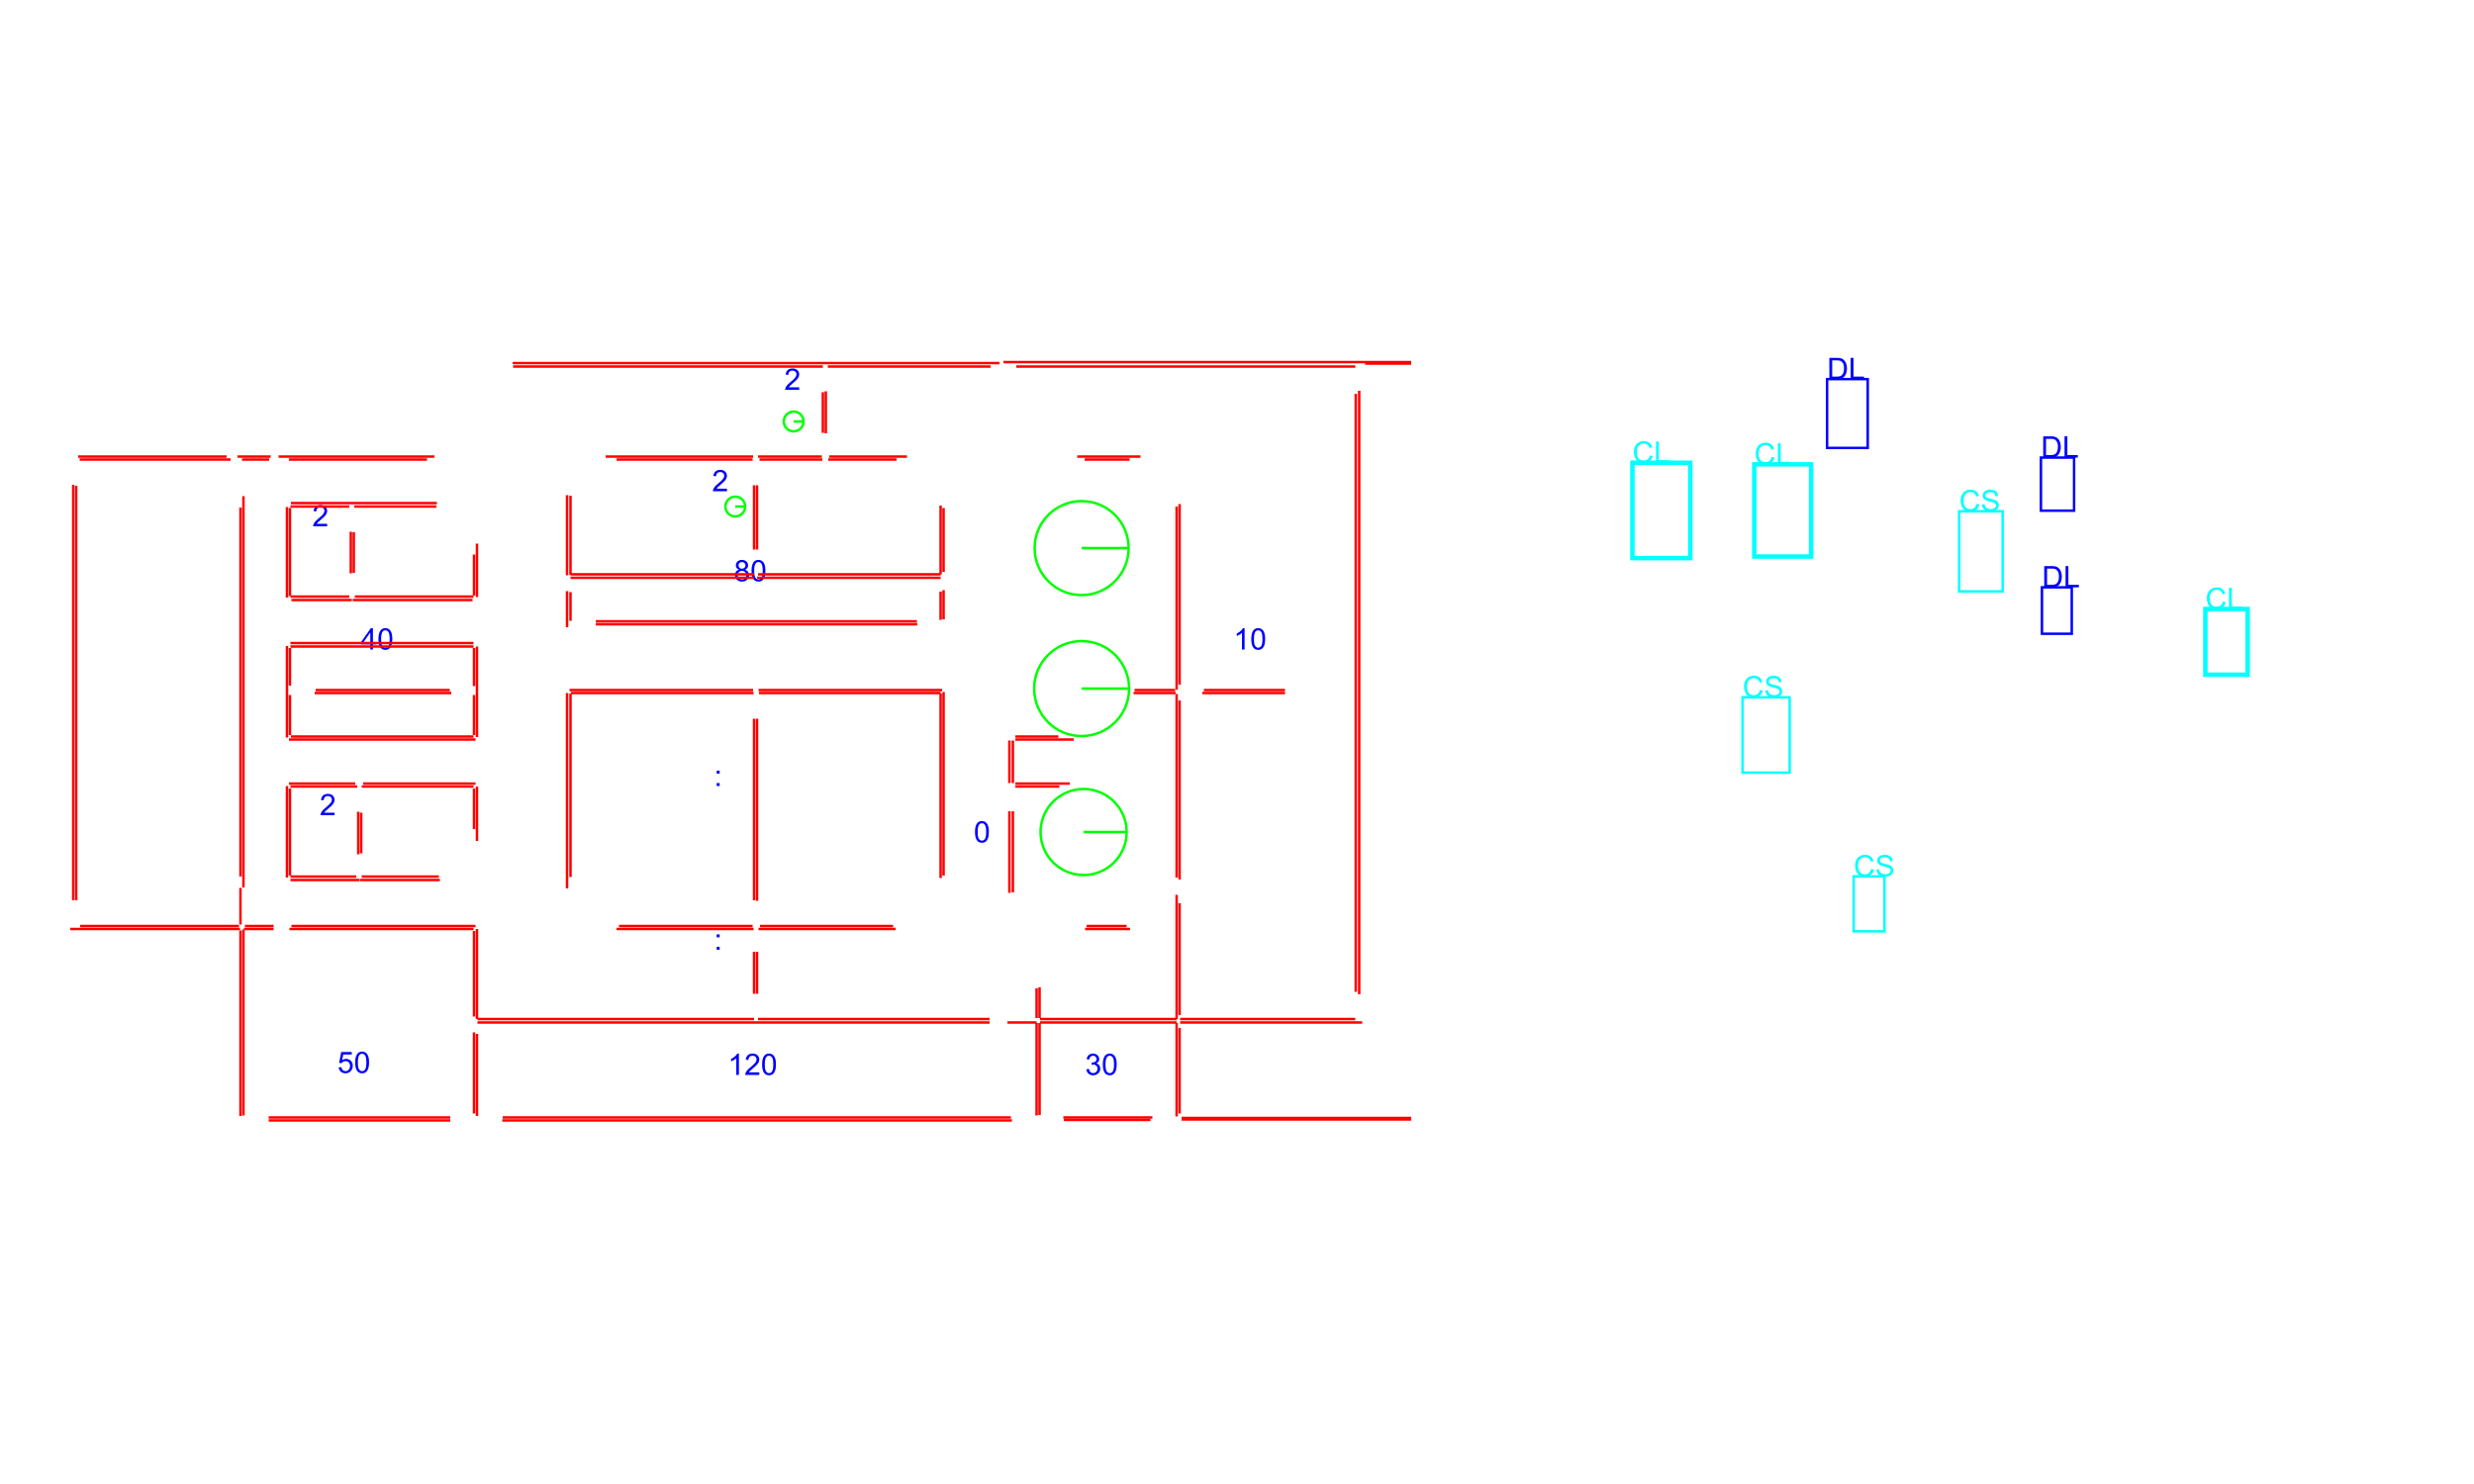 <?xml version="1.0" encoding="UTF-8"?>
<svg xmlns="http://www.w3.org/2000/svg" xmlns:xlink="http://www.w3.org/1999/xlink" width="5000" height="3000" viewBox="0 0 5000 3000">
<defs>
<g>
<g id="glyph-0-0">
<path d="M 7.5 0 L 7.5 -37.5 L 37.5 -37.5 L 37.5 0 L 7.5 0 M 8.438 -0.938 L 36.562 -0.938 L 36.562 -36.562 L 8.438 -36.562 Z M 8.438 -0.938 "/>
</g>
<g id="glyph-0-1">
<path d="M 35.273 -15.059 L 40.957 -13.625 C 39.766 -8.953 37.621 -5.395 34.527 -2.945 C 31.43 -0.492 27.645 0.734 23.172 0.734 C 18.547 0.734 14.781 -0.211 11.879 -2.094 C 8.98 -3.98 6.773 -6.711 5.258 -10.281 C 3.746 -13.855 2.988 -17.695 2.988 -21.797 C 2.988 -26.27 3.844 -30.172 5.551 -33.5 C 7.262 -36.832 9.691 -39.359 12.848 -41.09 C 16 -42.816 19.473 -43.68 23.262 -43.68 C 27.559 -43.68 31.172 -42.586 34.102 -40.398 C 37.031 -38.211 39.07 -35.137 40.227 -31.172 L 34.629 -29.852 C 33.633 -32.977 32.188 -35.254 30.293 -36.68 C 28.398 -38.105 26.016 -38.82 23.145 -38.82 C 19.844 -38.82 17.086 -38.027 14.867 -36.445 C 12.652 -34.863 11.094 -32.738 10.195 -30.074 C 9.297 -27.406 8.848 -24.656 8.848 -21.828 C 8.848 -18.172 9.379 -14.984 10.445 -12.262 C 11.508 -9.535 13.164 -7.5 15.41 -6.152 C 17.656 -4.805 20.086 -4.133 22.703 -4.133 C 25.887 -4.133 28.582 -5.047 30.789 -6.883 C 33 -8.719 34.492 -11.445 35.273 -15.059 Z M 35.273 -15.059 "/>
</g>
<g id="glyph-0-2">
<path d="M 4.395 0 L 4.395 -42.949 L 10.078 -42.949 L 10.078 -5.07 L 31.23 -5.07 L 31.23 0 Z M 4.395 0 "/>
</g>
<g id="glyph-0-3">
<path d="M 4.629 0 L 4.629 -42.949 L 19.422 -42.949 C 22.762 -42.949 25.312 -42.742 27.07 -42.336 C 29.531 -41.766 31.629 -40.742 33.367 -39.258 C 35.633 -37.344 37.328 -34.898 38.453 -31.918 C 39.574 -28.941 40.137 -25.535 40.137 -21.711 C 40.137 -18.445 39.758 -15.555 38.992 -13.039 C 38.234 -10.516 37.258 -8.434 36.062 -6.781 C 34.875 -5.133 33.57 -3.832 32.152 -2.887 C 30.738 -1.938 29.027 -1.219 27.027 -0.734 C 25.023 -0.242 22.723 0 20.125 0 L 4.629 0 M 10.312 -5.07 L 19.484 -5.07 C 22.312 -5.07 24.535 -5.332 26.148 -5.859 C 27.758 -6.387 29.043 -7.129 30 -8.086 C 31.348 -9.434 32.398 -11.246 33.148 -13.52 C 33.902 -15.797 34.277 -18.555 34.277 -21.797 C 34.277 -26.289 33.539 -29.742 32.066 -32.152 C 30.59 -34.566 28.797 -36.18 26.688 -37 C 25.164 -37.586 22.715 -37.883 19.336 -37.883 L 10.312 -37.883 Z M 10.312 -5.07 "/>
</g>
<g id="glyph-0-4">
<path d="M 2.695 -13.797 L 8.055 -14.266 C 8.312 -12.117 8.902 -10.355 9.828 -8.98 C 10.758 -7.602 12.195 -6.488 14.148 -5.641 C 16.102 -4.789 18.301 -4.367 20.742 -4.367 C 22.91 -4.367 24.824 -4.688 26.484 -5.332 C 28.145 -5.977 29.379 -6.859 30.191 -7.984 C 31 -9.105 31.406 -10.332 31.406 -11.66 C 31.406 -13.008 31.016 -14.184 30.234 -15.191 C 29.453 -16.195 28.164 -17.039 26.367 -17.727 C 25.215 -18.172 22.664 -18.871 18.719 -19.82 C 14.773 -20.766 12.012 -21.66 10.43 -22.5 C 8.379 -23.574 6.852 -24.906 5.844 -26.5 C 4.84 -28.09 4.336 -29.871 4.336 -31.844 C 4.336 -34.016 4.953 -36.039 6.18 -37.926 C 7.41 -39.809 9.211 -41.242 11.57 -42.219 C 13.934 -43.195 16.562 -43.68 19.453 -43.68 C 22.637 -43.68 25.445 -43.168 27.875 -42.145 C 30.309 -41.117 32.18 -39.609 33.484 -37.617 C 34.797 -35.625 35.5 -33.367 35.594 -30.852 L 30.148 -30.438 C 29.852 -33.156 28.863 -35.203 27.172 -36.594 C 25.484 -37.977 22.988 -38.672 19.688 -38.672 C 16.25 -38.672 13.746 -38.043 12.172 -36.781 C 10.602 -35.523 9.812 -34.004 9.812 -32.227 C 9.812 -30.684 10.371 -29.414 11.484 -28.418 C 12.578 -27.422 15.434 -26.402 20.055 -25.355 C 24.672 -24.312 27.84 -23.398 29.562 -22.617 C 32.062 -21.465 33.906 -20.004 35.098 -18.238 C 36.289 -16.469 36.883 -14.434 36.883 -12.129 C 36.883 -9.844 36.23 -7.691 34.922 -5.668 C 33.613 -3.648 31.734 -2.074 29.281 -0.953 C 26.832 0.172 24.07 0.734 21.008 0.734 C 17.117 0.734 13.863 0.164 11.234 -0.969 C 8.609 -2.102 6.547 -3.805 5.055 -6.078 C 3.559 -8.355 2.773 -10.93 2.695 -13.797 Z M 2.695 -13.797 "/>
</g>
<g id="glyph-0-5">
<path d="M 30.203 -5.07 L 30.203 0 L 1.816 0 C 1.777 -1.27 1.98 -2.492 2.43 -3.664 C 3.152 -5.594 4.312 -7.5 5.902 -9.375 C 7.496 -11.25 9.797 -13.418 12.805 -15.879 C 17.469 -19.707 20.625 -22.738 22.266 -24.977 C 23.906 -27.211 24.727 -29.324 24.727 -31.32 C 24.727 -33.406 23.98 -35.172 22.484 -36.605 C 20.992 -38.043 19.043 -38.758 16.641 -38.758 C 14.102 -38.758 12.07 -38 10.547 -36.477 C 9.023 -34.953 8.25 -32.844 8.234 -30.148 L 2.812 -30.703 C 3.184 -34.746 4.578 -37.828 7 -39.945 C 9.422 -42.066 12.676 -43.125 16.758 -43.125 C 20.879 -43.125 24.141 -41.984 26.543 -39.695 C 28.945 -37.414 30.145 -34.578 30.148 -31.203 C 30.145 -29.48 29.793 -27.793 29.094 -26.133 C 28.387 -24.473 27.223 -22.727 25.59 -20.891 C 23.961 -19.055 21.25 -16.531 17.461 -13.328 C 14.297 -10.672 12.266 -8.871 11.367 -7.926 C 10.469 -6.977 9.727 -6.023 9.141 -5.07 Z M 30.203 -5.07 "/>
</g>
<g id="glyph-0-6">
<path d="M 10.605 -23.289 C 8.418 -24.09 6.797 -25.234 5.742 -26.719 C 4.688 -28.203 4.16 -29.98 4.16 -32.051 C 4.16 -35.176 5.281 -37.805 7.531 -39.93 C 9.773 -42.062 12.766 -43.125 16.492 -43.125 C 20.242 -43.125 23.262 -42.035 25.547 -39.859 C 27.832 -37.68 28.973 -35.031 28.977 -31.906 C 28.973 -29.91 28.453 -28.18 27.406 -26.703 C 26.363 -25.23 24.773 -24.09 22.648 -23.289 C 25.281 -22.43 27.289 -21.047 28.668 -19.133 C 30.043 -17.219 30.73 -14.93 30.734 -12.273 C 30.73 -8.602 29.434 -5.516 26.836 -3.016 C 24.238 -0.516 20.82 0.734 16.582 0.734 C 12.344 0.734 8.926 -0.523 6.328 -3.031 C 3.73 -5.543 2.43 -8.672 2.43 -12.422 C 2.43 -15.215 3.141 -17.555 4.555 -19.438 C 5.973 -21.324 7.988 -22.609 10.605 -23.289 M 9.551 -32.227 C 9.551 -30.195 10.203 -28.535 11.516 -27.246 C 12.82 -25.957 14.52 -25.312 16.609 -25.312 C 18.641 -25.312 20.309 -25.953 21.605 -27.23 C 22.906 -28.512 23.555 -30.078 23.555 -31.934 C 23.555 -33.867 22.887 -35.492 21.547 -36.812 C 20.211 -38.129 18.547 -38.789 16.555 -38.789 C 14.539 -38.789 12.871 -38.145 11.543 -36.855 C 10.215 -35.566 9.551 -34.023 9.551 -32.227 M 7.852 -12.391 C 7.852 -10.891 8.207 -9.434 8.922 -8.027 C 9.633 -6.621 10.695 -5.531 12.102 -4.762 C 13.504 -3.988 15.02 -3.602 16.641 -3.602 C 19.16 -3.602 21.242 -4.414 22.883 -6.035 C 24.52 -7.656 25.34 -9.719 25.344 -12.219 C 25.34 -14.754 24.496 -16.855 22.809 -18.516 C 21.117 -20.176 19.004 -21.008 16.465 -21.008 C 13.984 -21.008 11.93 -20.188 10.297 -18.547 C 8.668 -16.906 7.852 -14.852 7.852 -12.391 Z M 7.852 -12.391 "/>
</g>
<g id="glyph-0-7">
<path d="M 2.492 -21.18 C 2.492 -26.258 3.012 -30.348 4.059 -33.441 C 5.102 -36.539 6.656 -38.926 8.715 -40.605 C 10.777 -42.285 13.367 -43.125 16.492 -43.125 C 18.797 -43.125 20.82 -42.66 22.559 -41.734 C 24.297 -40.805 25.73 -39.469 26.867 -37.719 C 27.996 -35.973 28.887 -33.844 29.531 -31.332 C 30.176 -28.824 30.496 -25.438 30.5 -21.18 C 30.496 -16.141 29.98 -12.074 28.945 -8.98 C 27.91 -5.883 26.363 -3.492 24.301 -1.801 C 22.242 -0.113 19.641 0.734 16.492 0.734 C 12.352 0.734 9.102 -0.75 6.738 -3.719 C 3.906 -7.293 2.492 -13.117 2.492 -21.18 M 7.91 -21.18 C 7.91 -14.133 8.734 -9.438 10.387 -7.105 C 12.035 -4.77 14.07 -3.602 16.492 -3.602 C 18.914 -3.602 20.953 -4.773 22.602 -7.117 C 24.254 -9.461 25.078 -14.148 25.078 -21.18 C 25.078 -28.25 24.254 -32.949 22.602 -35.273 C 20.953 -37.598 18.898 -38.758 16.438 -38.758 C 14.012 -38.758 12.078 -37.734 10.633 -35.684 C 8.82 -33.066 7.91 -28.23 7.91 -21.18 Z M 7.91 -21.18 "/>
</g>
<g id="glyph-0-8">
<path d="M 19.395 0 L 19.395 -10.281 L 0.762 -10.281 L 0.762 -15.117 L 20.359 -42.949 L 24.668 -42.949 L 24.668 -15.117 L 30.469 -15.117 L 30.469 -10.281 L 24.668 -10.281 L 24.668 0 L 19.395 0 M 19.395 -15.117 L 19.395 -34.484 L 5.945 -15.117 Z M 19.395 -15.117 "/>
</g>
<g id="glyph-0-9">
<path d="M 22.352 0 L 17.078 0 L 17.078 -33.602 C 15.809 -32.391 14.145 -31.18 12.086 -29.969 C 10.023 -28.758 8.172 -27.852 6.531 -27.246 L 6.531 -32.344 C 9.484 -33.73 12.062 -35.41 14.266 -37.383 C 16.477 -39.355 18.039 -41.27 18.953 -43.125 L 22.352 -43.125 Z M 22.352 0 "/>
</g>
<g id="glyph-0-10">
<path d="M 5.422 -25.109 L 5.422 -31.113 L 11.426 -31.113 L 11.426 -25.109 L 5.422 -25.109 M 5.422 0 L 5.422 -6.008 L 11.426 -6.008 L 11.426 0 Z M 5.422 0 "/>
</g>
<g id="glyph-0-11">
<path d="M 2.492 -11.25 L 8.027 -11.719 C 8.438 -9.023 9.391 -6.996 10.883 -5.641 C 12.379 -4.281 14.18 -3.602 16.289 -3.602 C 18.828 -3.602 20.977 -4.562 22.734 -6.477 C 24.492 -8.391 25.371 -10.93 25.371 -14.094 C 25.371 -17.102 24.527 -19.473 22.836 -21.211 C 21.148 -22.949 18.938 -23.82 16.203 -23.82 C 14.5 -23.82 12.969 -23.434 11.602 -22.66 C 10.234 -21.891 9.16 -20.891 8.379 -19.656 L 3.43 -20.305 L 7.586 -42.363 L 28.945 -42.363 L 28.945 -37.324 L 11.805 -37.324 L 9.492 -25.781 C 12.07 -27.578 14.773 -28.477 17.609 -28.477 C 21.359 -28.477 24.523 -27.176 27.102 -24.578 C 29.676 -21.984 30.965 -18.641 30.969 -14.562 C 30.965 -10.672 29.832 -7.312 27.57 -4.484 C 24.812 -1.008 21.055 0.734 16.289 0.734 C 12.383 0.734 9.195 -0.363 6.723 -2.547 C 4.254 -4.734 2.84 -7.637 2.492 -11.25 Z M 2.492 -11.25 "/>
</g>
<g id="glyph-0-12">
<path d="M 2.52 -11.336 L 7.793 -12.039 C 8.398 -9.055 9.43 -6.898 10.883 -5.582 C 12.34 -4.262 14.109 -3.602 16.203 -3.602 C 18.68 -3.602 20.777 -4.461 22.484 -6.18 C 24.195 -7.898 25.047 -10.031 25.047 -12.57 C 25.047 -14.988 24.258 -16.988 22.676 -18.559 C 21.094 -20.133 19.082 -20.918 16.641 -20.918 C 15.645 -20.918 14.402 -20.723 12.922 -20.332 L 13.508 -24.961 C 13.855 -24.922 14.141 -24.902 14.355 -24.902 C 16.602 -24.902 18.625 -25.488 20.422 -26.66 C 22.219 -27.832 23.117 -29.637 23.117 -32.078 C 23.117 -34.016 22.461 -35.617 21.152 -36.883 C 19.844 -38.156 18.156 -38.789 16.086 -38.789 C 14.031 -38.789 12.324 -38.145 10.957 -36.855 C 9.59 -35.566 8.711 -33.633 8.32 -31.055 L 3.047 -31.992 C 3.691 -35.527 5.156 -38.266 7.441 -40.211 C 9.727 -42.152 12.57 -43.125 15.969 -43.125 C 18.312 -43.125 20.469 -42.621 22.441 -41.617 C 24.414 -40.609 25.922 -39.238 26.969 -37.5 C 28.012 -35.762 28.535 -33.914 28.535 -31.961 C 28.535 -30.105 28.035 -28.418 27.039 -26.895 C 26.043 -25.371 24.57 -24.16 22.617 -23.262 C 25.156 -22.676 27.129 -21.461 28.535 -19.613 C 29.941 -17.77 30.645 -15.457 30.645 -12.688 C 30.645 -8.938 29.277 -5.758 26.543 -3.148 C 23.809 -0.543 20.352 0.762 16.172 0.762 C 12.402 0.762 9.273 -0.363 6.781 -2.609 C 4.293 -4.852 2.871 -7.766 2.52 -11.336 Z M 2.52 -11.336 "/>
</g>
</g>
</defs>
<g fill="rgb(0%, 100%, 100%)" fill-opacity="1">
<use xlink:href="#glyph-0-1" x="4457.109" y="1231.148"/>
<use xlink:href="#glyph-0-2" x="4500.439" y="1231.148"/>
</g>
<path fill="none" stroke-width="9" stroke-linecap="butt" stroke-linejoin="miter" stroke="rgb(0%, 100%, 100%)" stroke-opacity="1" stroke-miterlimit="10" d="M 4457.109 1231.148 L 4542.555 1231.148 L 4542.555 1363.891 L 4457.109 1363.891 Z M 4533.809 1231.148 "/>
<g fill="rgb(0%, 100%, 100%)" fill-opacity="1">
<use xlink:href="#glyph-0-1" x="3545.379" y="938.703"/>
<use xlink:href="#glyph-0-2" x="3588.709" y="938.703"/>
</g>
<path fill="none" stroke-width="9" stroke-linecap="butt" stroke-linejoin="miter" stroke="rgb(0%, 100%, 100%)" stroke-opacity="1" stroke-miterlimit="10" d="M 3545.379 938.703 L 3660.258 938.703 L 3660.258 1125.102 L 3545.379 1125.102 Z M 3622.078 938.703 "/>
<g fill="rgb(0%, 100%, 100%)" fill-opacity="1">
<use xlink:href="#glyph-0-1" x="3299.121" y="935.484"/>
<use xlink:href="#glyph-0-2" x="3342.451" y="935.484"/>
</g>
<path fill="none" stroke-width="9" stroke-linecap="butt" stroke-linejoin="miter" stroke="rgb(0%, 100%, 100%)" stroke-opacity="1" stroke-miterlimit="10" d="M 3299.121 935.484 L 3416.086 935.484 L 3416.086 1128.281 L 3299.121 1128.281 Z M 3375.82 935.484 "/>
<g fill="rgb(0%, 0%, 100%)" fill-opacity="1">
<use xlink:href="#glyph-0-3" x="3692.555" y="766.391"/>
<use xlink:href="#glyph-0-2" x="3735.885" y="766.391"/>
</g>
<path fill="none" stroke-width="5" stroke-linecap="butt" stroke-linejoin="miter" stroke="rgb(0%, 0%, 100%)" stroke-opacity="1" stroke-miterlimit="10" d="M 3692.555 766.391 L 3774.719 766.391 L 3774.719 905.492 L 3692.555 905.492 Z M 3769.254 766.391 "/>
<g fill="rgb(0%, 100%, 100%)" fill-opacity="1">
<use xlink:href="#glyph-0-1" x="3959.434" y="1033.578"/>
<use xlink:href="#glyph-0-4" x="4002.764" y="1033.578"/>
</g>
<path fill="none" stroke-width="5" stroke-linecap="butt" stroke-linejoin="miter" stroke="rgb(0%, 100%, 100%)" stroke-opacity="1" stroke-miterlimit="10" d="M 3959.434 1033.578 L 4047.395 1033.578 L 4047.395 1195.57 L 3959.434 1195.57 Z M 4042.781 1033.578 "/>
<g fill="rgb(0%, 0%, 100%)" fill-opacity="1">
<use xlink:href="#glyph-0-3" x="4124.762" y="925.031"/>
<use xlink:href="#glyph-0-2" x="4168.092" y="925.031"/>
</g>
<path fill="none" stroke-width="5" stroke-linecap="butt" stroke-linejoin="miter" stroke="rgb(0%, 0%, 100%)" stroke-opacity="1" stroke-miterlimit="10" d="M 4124.762 925.031 L 4191.758 925.031 L 4191.758 1032.375 L 4124.762 1032.375 Z M 4201.461 925.031 "/>
<g fill="rgb(0%, 100%, 100%)" fill-opacity="1">
<use xlink:href="#glyph-0-1" x="3521.711" y="1409.656"/>
<use xlink:href="#glyph-0-4" x="3565.041" y="1409.656"/>
</g>
<path fill="none" stroke-width="5" stroke-linecap="butt" stroke-linejoin="miter" stroke="rgb(0%, 100%, 100%)" stroke-opacity="1" stroke-miterlimit="10" d="M 3521.711 1409.656 L 3616.918 1409.656 L 3616.918 1561.906 L 3521.711 1561.906 Z M 3605.062 1409.656 "/>
<g fill="rgb(0%, 0%, 100%)" fill-opacity="1">
<use xlink:href="#glyph-0-3" x="4126.84" y="1187.312"/>
<use xlink:href="#glyph-0-2" x="4170.17" y="1187.312"/>
</g>
<path fill="none" stroke-width="5" stroke-linecap="butt" stroke-linejoin="miter" stroke="rgb(0%, 0%, 100%)" stroke-opacity="1" stroke-miterlimit="10" d="M 4126.84 1187.312 L 4187.074 1187.312 L 4187.074 1281.18 L 4126.84 1281.18 Z M 4203.539 1187.312 "/>
<g fill="rgb(0%, 100%, 100%)" fill-opacity="1">
<use xlink:href="#glyph-0-1" x="3746.242" y="1771.629"/>
<use xlink:href="#glyph-0-4" x="3789.572" y="1771.629"/>
</g>
<path fill="none" stroke-width="5" stroke-linecap="butt" stroke-linejoin="miter" stroke="rgb(0%, 100%, 100%)" stroke-opacity="1" stroke-miterlimit="10" d="M 3746.242 1771.629 L 3808.566 1771.629 L 3808.566 1882.773 L 3746.242 1882.773 Z M 3829.594 1771.629 "/>
<g fill="rgb(0%, 0%, 100%)" fill-opacity="1">
<use xlink:href="#glyph-0-5" x="1585" y="788"/>
</g>
<g fill="rgb(0%, 0%, 100%)" fill-opacity="1">
<use xlink:href="#glyph-0-5" x="1439" y="993"/>
</g>
<g fill="rgb(0%, 0%, 100%)" fill-opacity="1">
<use xlink:href="#glyph-0-5" x="631" y="1064"/>
</g>
<g fill="rgb(0%, 0%, 100%)" fill-opacity="1">
<use xlink:href="#glyph-0-6" x="1483" y="1175"/>
<use xlink:href="#glyph-0-7" x="1516.369" y="1175"/>
</g>
<g fill="rgb(0%, 0%, 100%)" fill-opacity="1">
<use xlink:href="#glyph-0-8" x="729" y="1313"/>
<use xlink:href="#glyph-0-7" x="762.369" y="1313"/>
</g>
<g fill="rgb(0%, 0%, 100%)" fill-opacity="1">
<use xlink:href="#glyph-0-9" x="2493" y="1313"/>
<use xlink:href="#glyph-0-7" x="2526.369" y="1313"/>
</g>
<g fill="rgb(0%, 0%, 100%)" fill-opacity="1">
<use xlink:href="#glyph-0-10" x="1443" y="1589"/>
</g>
<g fill="rgb(0%, 0%, 100%)" fill-opacity="1">
<use xlink:href="#glyph-0-5" x="646" y="1648"/>
</g>
<g fill="rgb(0%, 0%, 100%)" fill-opacity="1">
<use xlink:href="#glyph-0-7" x="1968" y="1703"/>
</g>
<g fill="rgb(0%, 0%, 100%)" fill-opacity="1">
<use xlink:href="#glyph-0-10" x="1443" y="1920"/>
</g>
<g fill="rgb(0%, 0%, 100%)" fill-opacity="1">
<use xlink:href="#glyph-0-11" x="682" y="2169"/>
<use xlink:href="#glyph-0-7" x="715.369" y="2169"/>
</g>
<g fill="rgb(0%, 0%, 100%)" fill-opacity="1">
<use xlink:href="#glyph-0-9" x="1471" y="2173"/>
<use xlink:href="#glyph-0-5" x="1504.369" y="2173"/>
<use xlink:href="#glyph-0-7" x="1537.738" y="2173"/>
</g>
<g fill="rgb(0%, 0%, 100%)" fill-opacity="1">
<use xlink:href="#glyph-0-12" x="2193" y="2173"/>
<use xlink:href="#glyph-0-7" x="2226.369" y="2173"/>
</g>
<path fill="none" stroke-width="5" stroke-linecap="butt" stroke-linejoin="miter" stroke="rgb(0%, 100%, 0%)" stroke-opacity="1" stroke-miterlimit="10" d="M 2190 1682 L 2277 1682 C 2277 1730.023 2238.09 1768.961 2190.07 1769 C 2142.047 1769.039 2103.078 1730.16 2103 1682.137 C 2102.922 1634.117 2141.77 1595.113 2189.793 1595 C 2237.812 1594.887 2276.848 1633.703 2277 1681.723 "/>
<path fill="none" stroke-width="5" stroke-linecap="butt" stroke-linejoin="miter" stroke="rgb(0%, 100%, 0%)" stroke-opacity="1" stroke-miterlimit="10" d="M 2186 1392 L 2282 1392 C 2282 1444.988 2239.066 1487.957 2186.078 1488 C 2133.086 1488.043 2090.086 1445.141 2090 1392.152 C 2089.914 1339.164 2132.781 1296.125 2185.77 1296 C 2238.762 1295.875 2281.832 1338.703 2282 1391.695 "/>
<path fill="none" stroke-width="5" stroke-linecap="butt" stroke-linejoin="miter" stroke="rgb(0%, 100%, 0%)" stroke-opacity="1" stroke-miterlimit="10" d="M 2186 1108 L 2281 1108 C 2281 1160.438 2238.512 1202.957 2186.074 1203 C 2133.637 1203.043 2091.082 1160.59 2091 1108.152 C 2090.918 1055.715 2133.336 1013.125 2185.773 1013 C 2238.211 1012.875 2280.832 1055.262 2281 1107.699 "/>
<path fill="none" stroke-width="5" stroke-linecap="butt" stroke-linejoin="miter" stroke="rgb(0%, 100%, 0%)" stroke-opacity="1" stroke-miterlimit="10" d="M 1604 852 L 1624 852 C 1624 863.039 1615.055 871.992 1604.016 872 C 1592.977 872.008 1584.02 863.07 1584 852.031 C 1583.984 840.992 1592.914 832.027 1603.953 832 C 1614.992 831.973 1623.965 840.898 1624 851.938 "/>
<path fill="none" stroke-width="5" stroke-linecap="butt" stroke-linejoin="miter" stroke="rgb(0%, 100%, 0%)" stroke-opacity="1" stroke-miterlimit="10" d="M 1486 1024 L 1506 1024 C 1506 1035.039 1497.055 1043.992 1486.016 1044 C 1474.977 1044.008 1466.02 1035.07 1466 1024.031 C 1465.984 1012.992 1474.914 1004.027 1485.953 1004 C 1496.992 1003.973 1505.965 1012.898 1506 1023.938 "/>
<path fill="none" stroke-width="5" stroke-linecap="butt" stroke-linejoin="miter" stroke="rgb(100%, 0%, 0%)" stroke-opacity="1" stroke-miterlimit="10" d="M 1015 2265 L 2045 2265 "/>
<path fill="none" stroke-width="5" stroke-linecap="butt" stroke-linejoin="miter" stroke="rgb(100%, 0%, 0%)" stroke-opacity="1" stroke-miterlimit="10" d="M 543 2265 L 910 2265 "/>
<path fill="none" stroke-width="5" stroke-linecap="butt" stroke-linejoin="miter" stroke="rgb(100%, 0%, 0%)" stroke-opacity="1" stroke-miterlimit="10" d="M 2150 2264 L 2325 2264 "/>
<path fill="none" stroke-width="5" stroke-linecap="butt" stroke-linejoin="miter" stroke="rgb(100%, 0%, 0%)" stroke-opacity="1" stroke-miterlimit="10" d="M 2388 2263 L 2852 2263 "/>
<path fill="none" stroke-width="5" stroke-linecap="butt" stroke-linejoin="miter" stroke="rgb(100%, 0%, 0%)" stroke-opacity="1" stroke-miterlimit="10" d="M 2388 2260 L 2852 2260 "/>
<path fill="none" stroke-width="5" stroke-linecap="butt" stroke-linejoin="miter" stroke="rgb(100%, 0%, 0%)" stroke-opacity="1" stroke-miterlimit="10" d="M 2149 2259 L 2329 2259 "/>
<path fill="none" stroke-width="5" stroke-linecap="butt" stroke-linejoin="miter" stroke="rgb(100%, 0%, 0%)" stroke-opacity="1" stroke-miterlimit="10" d="M 1016 2259 L 2043 2259 "/>
<path fill="none" stroke-width="5" stroke-linecap="butt" stroke-linejoin="miter" stroke="rgb(100%, 0%, 0%)" stroke-opacity="1" stroke-miterlimit="10" d="M 543 2259 L 910 2259 "/>
<path fill="none" stroke-width="5" stroke-linecap="butt" stroke-linejoin="miter" stroke="rgb(100%, 0%, 0%)" stroke-opacity="1" stroke-miterlimit="10" d="M 2385 2067 L 2753 2067 "/>
<path fill="none" stroke-width="5" stroke-linecap="butt" stroke-linejoin="miter" stroke="rgb(100%, 0%, 0%)" stroke-opacity="1" stroke-miterlimit="10" d="M 2102 2067 L 2378 2067 "/>
<path fill="none" stroke-width="5" stroke-linecap="butt" stroke-linejoin="miter" stroke="rgb(100%, 0%, 0%)" stroke-opacity="1" stroke-miterlimit="10" d="M 2036 2067 L 2095 2067 "/>
<path fill="none" stroke-width="5" stroke-linecap="butt" stroke-linejoin="miter" stroke="rgb(100%, 0%, 0%)" stroke-opacity="1" stroke-miterlimit="10" d="M 965 2067 L 2000 2067 "/>
<path fill="none" stroke-width="5" stroke-linecap="butt" stroke-linejoin="miter" stroke="rgb(100%, 0%, 0%)" stroke-opacity="1" stroke-miterlimit="10" d="M 2385 2060 L 2739 2060 "/>
<path fill="none" stroke-width="5" stroke-linecap="butt" stroke-linejoin="miter" stroke="rgb(100%, 0%, 0%)" stroke-opacity="1" stroke-miterlimit="10" d="M 2102 2060 L 2378 2060 "/>
<path fill="none" stroke-width="5" stroke-linecap="butt" stroke-linejoin="miter" stroke="rgb(100%, 0%, 0%)" stroke-opacity="1" stroke-miterlimit="10" d="M 1532 2060 L 2000 2060 "/>
<path fill="none" stroke-width="5" stroke-linecap="butt" stroke-linejoin="miter" stroke="rgb(100%, 0%, 0%)" stroke-opacity="1" stroke-miterlimit="10" d="M 965 2060 L 1524 2060 "/>
<path fill="none" stroke-width="5" stroke-linecap="butt" stroke-linejoin="miter" stroke="rgb(100%, 0%, 0%)" stroke-opacity="1" stroke-miterlimit="10" d="M 2193 1878 L 2284 1878 "/>
<path fill="none" stroke-width="5" stroke-linecap="butt" stroke-linejoin="miter" stroke="rgb(100%, 0%, 0%)" stroke-opacity="1" stroke-miterlimit="10" d="M 1533 1878 L 1810 1878 "/>
<path fill="none" stroke-width="5" stroke-linecap="butt" stroke-linejoin="miter" stroke="rgb(100%, 0%, 0%)" stroke-opacity="1" stroke-miterlimit="10" d="M 1246 1878 L 1523 1878 "/>
<path fill="none" stroke-width="5" stroke-linecap="butt" stroke-linejoin="miter" stroke="rgb(100%, 0%, 0%)" stroke-opacity="1" stroke-miterlimit="10" d="M 585 1878 L 957 1878 "/>
<path fill="none" stroke-width="5" stroke-linecap="butt" stroke-linejoin="miter" stroke="rgb(100%, 0%, 0%)" stroke-opacity="1" stroke-miterlimit="10" d="M 493 1878 L 553 1878 "/>
<path fill="none" stroke-width="5" stroke-linecap="butt" stroke-linejoin="miter" stroke="rgb(100%, 0%, 0%)" stroke-opacity="1" stroke-miterlimit="10" d="M 142 1878 L 485 1878 "/>
<path fill="none" stroke-width="5" stroke-linecap="butt" stroke-linejoin="miter" stroke="rgb(100%, 0%, 0%)" stroke-opacity="1" stroke-miterlimit="10" d="M 2196 1872 L 2277 1872 "/>
<path fill="none" stroke-width="5" stroke-linecap="butt" stroke-linejoin="miter" stroke="rgb(100%, 0%, 0%)" stroke-opacity="1" stroke-miterlimit="10" d="M 1536 1872 L 1805 1872 "/>
<path fill="none" stroke-width="5" stroke-linecap="butt" stroke-linejoin="miter" stroke="rgb(100%, 0%, 0%)" stroke-opacity="1" stroke-miterlimit="10" d="M 1251 1872 L 1521 1872 "/>
<path fill="none" stroke-width="5" stroke-linecap="butt" stroke-linejoin="miter" stroke="rgb(100%, 0%, 0%)" stroke-opacity="1" stroke-miterlimit="10" d="M 589 1872 L 961 1872 "/>
<path fill="none" stroke-width="5" stroke-linecap="butt" stroke-linejoin="miter" stroke="rgb(100%, 0%, 0%)" stroke-opacity="1" stroke-miterlimit="10" d="M 495 1872 L 553 1872 "/>
<path fill="none" stroke-width="5" stroke-linecap="butt" stroke-linejoin="miter" stroke="rgb(100%, 0%, 0%)" stroke-opacity="1" stroke-miterlimit="10" d="M 162 1872 L 483 1872 "/>
<path fill="none" stroke-width="5" stroke-linecap="butt" stroke-linejoin="miter" stroke="rgb(100%, 0%, 0%)" stroke-opacity="1" stroke-miterlimit="10" d="M 727 1779 L 889 1779 "/>
<path fill="none" stroke-width="5" stroke-linecap="butt" stroke-linejoin="miter" stroke="rgb(100%, 0%, 0%)" stroke-opacity="1" stroke-miterlimit="10" d="M 587 1779 L 726 1779 "/>
<path fill="none" stroke-width="5" stroke-linecap="butt" stroke-linejoin="miter" stroke="rgb(100%, 0%, 0%)" stroke-opacity="1" stroke-miterlimit="10" d="M 731 1772 L 887 1772 "/>
<path fill="none" stroke-width="5" stroke-linecap="butt" stroke-linejoin="miter" stroke="rgb(100%, 0%, 0%)" stroke-opacity="1" stroke-miterlimit="10" d="M 587 1772 L 720 1772 "/>
<path fill="none" stroke-width="5" stroke-linecap="butt" stroke-linejoin="miter" stroke="rgb(100%, 0%, 0%)" stroke-opacity="1" stroke-miterlimit="10" d="M 2052 1590 L 2141 1590 "/>
<path fill="none" stroke-width="5" stroke-linecap="butt" stroke-linejoin="miter" stroke="rgb(100%, 0%, 0%)" stroke-opacity="1" stroke-miterlimit="10" d="M 731 1590 L 957 1590 "/>
<path fill="none" stroke-width="5" stroke-linecap="butt" stroke-linejoin="miter" stroke="rgb(100%, 0%, 0%)" stroke-opacity="1" stroke-miterlimit="10" d="M 587 1590 L 722 1590 "/>
<path fill="none" stroke-width="5" stroke-linecap="butt" stroke-linejoin="miter" stroke="rgb(100%, 0%, 0%)" stroke-opacity="1" stroke-miterlimit="10" d="M 2052 1584 L 2162 1584 "/>
<path fill="none" stroke-width="5" stroke-linecap="butt" stroke-linejoin="miter" stroke="rgb(100%, 0%, 0%)" stroke-opacity="1" stroke-miterlimit="10" d="M 734 1584 L 961 1584 "/>
<path fill="none" stroke-width="5" stroke-linecap="butt" stroke-linejoin="miter" stroke="rgb(100%, 0%, 0%)" stroke-opacity="1" stroke-miterlimit="10" d="M 584 1584 L 718 1584 "/>
<path fill="none" stroke-width="5" stroke-linecap="butt" stroke-linejoin="miter" stroke="rgb(100%, 0%, 0%)" stroke-opacity="1" stroke-miterlimit="10" d="M 2052 1495 L 2170 1495 "/>
<path fill="none" stroke-width="5" stroke-linecap="butt" stroke-linejoin="miter" stroke="rgb(100%, 0%, 0%)" stroke-opacity="1" stroke-miterlimit="10" d="M 584 1495 L 961 1495 "/>
<path fill="none" stroke-width="5" stroke-linecap="butt" stroke-linejoin="miter" stroke="rgb(100%, 0%, 0%)" stroke-opacity="1" stroke-miterlimit="10" d="M 2052 1489 L 2139 1489 "/>
<path fill="none" stroke-width="5" stroke-linecap="butt" stroke-linejoin="miter" stroke="rgb(100%, 0%, 0%)" stroke-opacity="1" stroke-miterlimit="10" d="M 588 1489 L 957 1489 "/>
<path fill="none" stroke-width="5" stroke-linecap="butt" stroke-linejoin="miter" stroke="rgb(100%, 0%, 0%)" stroke-opacity="1" stroke-miterlimit="10" d="M 2430 1401 L 2597 1401 "/>
<path fill="none" stroke-width="5" stroke-linecap="butt" stroke-linejoin="miter" stroke="rgb(100%, 0%, 0%)" stroke-opacity="1" stroke-miterlimit="10" d="M 2291 1401 L 2376 1401 "/>
<path fill="none" stroke-width="5" stroke-linecap="butt" stroke-linejoin="miter" stroke="rgb(100%, 0%, 0%)" stroke-opacity="1" stroke-miterlimit="10" d="M 1534 1401 L 1901 1401 "/>
<path fill="none" stroke-width="5" stroke-linecap="butt" stroke-linejoin="miter" stroke="rgb(100%, 0%, 0%)" stroke-opacity="1" stroke-miterlimit="10" d="M 1154 1401 L 1523 1401 "/>
<path fill="none" stroke-width="5" stroke-linecap="butt" stroke-linejoin="miter" stroke="rgb(100%, 0%, 0%)" stroke-opacity="1" stroke-miterlimit="10" d="M 636 1401 L 912 1401 "/>
<path fill="none" stroke-width="5" stroke-linecap="butt" stroke-linejoin="miter" stroke="rgb(100%, 0%, 0%)" stroke-opacity="1" stroke-miterlimit="10" d="M 2433 1395 L 2597 1395 "/>
<path fill="none" stroke-width="5" stroke-linecap="butt" stroke-linejoin="miter" stroke="rgb(100%, 0%, 0%)" stroke-opacity="1" stroke-miterlimit="10" d="M 2293 1395 L 2375 1395 "/>
<path fill="none" stroke-width="5" stroke-linecap="butt" stroke-linejoin="miter" stroke="rgb(100%, 0%, 0%)" stroke-opacity="1" stroke-miterlimit="10" d="M 1533 1395 L 1904 1395 "/>
<path fill="none" stroke-width="5" stroke-linecap="butt" stroke-linejoin="miter" stroke="rgb(100%, 0%, 0%)" stroke-opacity="1" stroke-miterlimit="10" d="M 1151 1395 L 1522 1395 "/>
<path fill="none" stroke-width="5" stroke-linecap="butt" stroke-linejoin="miter" stroke="rgb(100%, 0%, 0%)" stroke-opacity="1" stroke-miterlimit="10" d="M 638 1395 L 909 1395 "/>
<path fill="none" stroke-width="5" stroke-linecap="butt" stroke-linejoin="miter" stroke="rgb(100%, 0%, 0%)" stroke-opacity="1" stroke-miterlimit="10" d="M 587 1307 L 957 1307 "/>
<path fill="none" stroke-width="5" stroke-linecap="butt" stroke-linejoin="miter" stroke="rgb(100%, 0%, 0%)" stroke-opacity="1" stroke-miterlimit="10" d="M 587 1300 L 957 1300 "/>
<path fill="none" stroke-width="5" stroke-linecap="butt" stroke-linejoin="miter" stroke="rgb(100%, 0%, 0%)" stroke-opacity="1" stroke-miterlimit="10" d="M 1204 1262 L 1854 1262 "/>
<path fill="none" stroke-width="5" stroke-linecap="butt" stroke-linejoin="miter" stroke="rgb(100%, 0%, 0%)" stroke-opacity="1" stroke-miterlimit="10" d="M 1204 1256 L 1853 1256 "/>
<path fill="none" stroke-width="5" stroke-linecap="butt" stroke-linejoin="miter" stroke="rgb(100%, 0%, 0%)" stroke-opacity="1" stroke-miterlimit="10" d="M 713 1213 L 955 1213 "/>
<path fill="none" stroke-width="5" stroke-linecap="butt" stroke-linejoin="miter" stroke="rgb(100%, 0%, 0%)" stroke-opacity="1" stroke-miterlimit="10" d="M 589 1213 L 711 1213 "/>
<path fill="none" stroke-width="5" stroke-linecap="butt" stroke-linejoin="miter" stroke="rgb(100%, 0%, 0%)" stroke-opacity="1" stroke-miterlimit="10" d="M 717 1206 L 957 1206 "/>
<path fill="none" stroke-width="5" stroke-linecap="butt" stroke-linejoin="miter" stroke="rgb(100%, 0%, 0%)" stroke-opacity="1" stroke-miterlimit="10" d="M 587 1206 L 706 1206 "/>
<path fill="none" stroke-width="5" stroke-linecap="butt" stroke-linejoin="miter" stroke="rgb(100%, 0%, 0%)" stroke-opacity="1" stroke-miterlimit="10" d="M 1530 1168 L 1901 1168 "/>
<path fill="none" stroke-width="5" stroke-linecap="butt" stroke-linejoin="miter" stroke="rgb(100%, 0%, 0%)" stroke-opacity="1" stroke-miterlimit="10" d="M 1153 1168 L 1524 1168 "/>
<path fill="none" stroke-width="5" stroke-linecap="butt" stroke-linejoin="miter" stroke="rgb(100%, 0%, 0%)" stroke-opacity="1" stroke-miterlimit="10" d="M 1532 1161 L 1901 1161 "/>
<path fill="none" stroke-width="5" stroke-linecap="butt" stroke-linejoin="miter" stroke="rgb(100%, 0%, 0%)" stroke-opacity="1" stroke-miterlimit="10" d="M 1153 1161 L 1524 1161 "/>
<path fill="none" stroke-width="5" stroke-linecap="butt" stroke-linejoin="miter" stroke="rgb(100%, 0%, 0%)" stroke-opacity="1" stroke-miterlimit="10" d="M 716 1024 L 882 1024 "/>
<path fill="none" stroke-width="5" stroke-linecap="butt" stroke-linejoin="miter" stroke="rgb(100%, 0%, 0%)" stroke-opacity="1" stroke-miterlimit="10" d="M 587 1024 L 706 1024 "/>
<path fill="none" stroke-width="5" stroke-linecap="butt" stroke-linejoin="miter" stroke="rgb(100%, 0%, 0%)" stroke-opacity="1" stroke-miterlimit="10" d="M 588 1017 L 883 1017 "/>
<path fill="none" stroke-width="5" stroke-linecap="butt" stroke-linejoin="miter" stroke="rgb(100%, 0%, 0%)" stroke-opacity="1" stroke-miterlimit="10" d="M 2192 929 L 2283 929 "/>
<path fill="none" stroke-width="5" stroke-linecap="butt" stroke-linejoin="miter" stroke="rgb(100%, 0%, 0%)" stroke-opacity="1" stroke-miterlimit="10" d="M 1674 929 L 1812 929 "/>
<path fill="none" stroke-width="5" stroke-linecap="butt" stroke-linejoin="miter" stroke="rgb(100%, 0%, 0%)" stroke-opacity="1" stroke-miterlimit="10" d="M 1535 929 L 1662 929 "/>
<path fill="none" stroke-width="5" stroke-linecap="butt" stroke-linejoin="miter" stroke="rgb(100%, 0%, 0%)" stroke-opacity="1" stroke-miterlimit="10" d="M 1246 929 L 1521 929 "/>
<path fill="none" stroke-width="5" stroke-linecap="butt" stroke-linejoin="miter" stroke="rgb(100%, 0%, 0%)" stroke-opacity="1" stroke-miterlimit="10" d="M 584 929 L 863 929 "/>
<path fill="none" stroke-width="5" stroke-linecap="butt" stroke-linejoin="miter" stroke="rgb(100%, 0%, 0%)" stroke-opacity="1" stroke-miterlimit="10" d="M 489 929 L 544 929 "/>
<path fill="none" stroke-width="5" stroke-linecap="butt" stroke-linejoin="miter" stroke="rgb(100%, 0%, 0%)" stroke-opacity="1" stroke-miterlimit="10" d="M 161 929 L 466 929 "/>
<path fill="none" stroke-width="5" stroke-linecap="butt" stroke-linejoin="miter" stroke="rgb(100%, 0%, 0%)" stroke-opacity="1" stroke-miterlimit="10" d="M 2177 923 L 2305 923 "/>
<path fill="none" stroke-width="5" stroke-linecap="butt" stroke-linejoin="miter" stroke="rgb(100%, 0%, 0%)" stroke-opacity="1" stroke-miterlimit="10" d="M 1676 923 L 1833 923 "/>
<path fill="none" stroke-width="5" stroke-linecap="butt" stroke-linejoin="miter" stroke="rgb(100%, 0%, 0%)" stroke-opacity="1" stroke-miterlimit="10" d="M 1532 923 L 1661 923 "/>
<path fill="none" stroke-width="5" stroke-linecap="butt" stroke-linejoin="miter" stroke="rgb(100%, 0%, 0%)" stroke-opacity="1" stroke-miterlimit="10" d="M 1224 923 L 1522 923 "/>
<path fill="none" stroke-width="5" stroke-linecap="butt" stroke-linejoin="miter" stroke="rgb(100%, 0%, 0%)" stroke-opacity="1" stroke-miterlimit="10" d="M 563 923 L 878 923 "/>
<path fill="none" stroke-width="5" stroke-linecap="butt" stroke-linejoin="miter" stroke="rgb(100%, 0%, 0%)" stroke-opacity="1" stroke-miterlimit="10" d="M 480 923 L 547 923 "/>
<path fill="none" stroke-width="5" stroke-linecap="butt" stroke-linejoin="miter" stroke="rgb(100%, 0%, 0%)" stroke-opacity="1" stroke-miterlimit="10" d="M 158 923 L 458 923 "/>
<path fill="none" stroke-width="5" stroke-linecap="butt" stroke-linejoin="miter" stroke="rgb(100%, 0%, 0%)" stroke-opacity="1" stroke-miterlimit="10" d="M 2054 741 L 2739 741 "/>
<path fill="none" stroke-width="5" stroke-linecap="butt" stroke-linejoin="miter" stroke="rgb(100%, 0%, 0%)" stroke-opacity="1" stroke-miterlimit="10" d="M 1673 741 L 2002 741 "/>
<path fill="none" stroke-width="5" stroke-linecap="butt" stroke-linejoin="miter" stroke="rgb(100%, 0%, 0%)" stroke-opacity="1" stroke-miterlimit="10" d="M 1037 741 L 1663 741 "/>
<path fill="none" stroke-width="5" stroke-linecap="butt" stroke-linejoin="miter" stroke="rgb(100%, 0%, 0%)" stroke-opacity="1" stroke-miterlimit="10" d="M 2759 735 L 2852 735 "/>
<path fill="none" stroke-width="5" stroke-linecap="butt" stroke-linejoin="miter" stroke="rgb(100%, 0%, 0%)" stroke-opacity="1" stroke-miterlimit="10" d="M 1036 734 L 2020 734 "/>
<path fill="none" stroke-width="5" stroke-linecap="butt" stroke-linejoin="miter" stroke="rgb(100%, 0%, 0%)" stroke-opacity="1" stroke-miterlimit="10" d="M 2028 732 L 2852 732 "/>
<path fill="none" stroke-width="5" stroke-linecap="butt" stroke-linejoin="miter" stroke="rgb(100%, 0%, 0%)" stroke-opacity="1" stroke-miterlimit="10" d="M 964 2090 L 964 2256 "/>
<path fill="none" stroke-width="5" stroke-linecap="butt" stroke-linejoin="miter" stroke="rgb(100%, 0%, 0%)" stroke-opacity="1" stroke-miterlimit="10" d="M 958 2087 L 958 2251 "/>
<path fill="none" stroke-width="5" stroke-linecap="butt" stroke-linejoin="miter" stroke="rgb(100%, 0%, 0%)" stroke-opacity="1" stroke-miterlimit="10" d="M 2384 2078 L 2384 2251 "/>
<path fill="none" stroke-width="5" stroke-linecap="butt" stroke-linejoin="miter" stroke="rgb(100%, 0%, 0%)" stroke-opacity="1" stroke-miterlimit="10" d="M 2378 2068 L 2378 2257 "/>
<path fill="none" stroke-width="5" stroke-linecap="butt" stroke-linejoin="miter" stroke="rgb(100%, 0%, 0%)" stroke-opacity="1" stroke-miterlimit="10" d="M 2101 2068 L 2101 2254 "/>
<path fill="none" stroke-width="5" stroke-linecap="butt" stroke-linejoin="miter" stroke="rgb(100%, 0%, 0%)" stroke-opacity="1" stroke-miterlimit="10" d="M 2095 2068 L 2095 2255 "/>
<path fill="none" stroke-width="5" stroke-linecap="butt" stroke-linejoin="miter" stroke="rgb(100%, 0%, 0%)" stroke-opacity="1" stroke-miterlimit="10" d="M 2095 1998 L 2095 2058 "/>
<path fill="none" stroke-width="5" stroke-linecap="butt" stroke-linejoin="miter" stroke="rgb(100%, 0%, 0%)" stroke-opacity="1" stroke-miterlimit="10" d="M 2101 1996 L 2101 2058 "/>
<path fill="none" stroke-width="5" stroke-linecap="butt" stroke-linejoin="miter" stroke="rgb(100%, 0%, 0%)" stroke-opacity="1" stroke-miterlimit="10" d="M 1530 1924 L 1530 2009 "/>
<path fill="none" stroke-width="5" stroke-linecap="butt" stroke-linejoin="miter" stroke="rgb(100%, 0%, 0%)" stroke-opacity="1" stroke-miterlimit="10" d="M 1524 1924 L 1524 2009 "/>
<path fill="none" stroke-width="5" stroke-linecap="butt" stroke-linejoin="miter" stroke="rgb(100%, 0%, 0%)" stroke-opacity="1" stroke-miterlimit="10" d="M 958 1882 L 958 2055 "/>
<path fill="none" stroke-width="5" stroke-linecap="butt" stroke-linejoin="miter" stroke="rgb(100%, 0%, 0%)" stroke-opacity="1" stroke-miterlimit="10" d="M 486 1881 L 486 2256 "/>
<path fill="none" stroke-width="5" stroke-linecap="butt" stroke-linejoin="miter" stroke="rgb(100%, 0%, 0%)" stroke-opacity="1" stroke-miterlimit="10" d="M 492 1879 L 492 2255 "/>
<path fill="none" stroke-width="5" stroke-linecap="butt" stroke-linejoin="miter" stroke="rgb(100%, 0%, 0%)" stroke-opacity="1" stroke-miterlimit="10" d="M 964 1878 L 964 2060 "/>
<path fill="none" stroke-width="5" stroke-linecap="butt" stroke-linejoin="miter" stroke="rgb(100%, 0%, 0%)" stroke-opacity="1" stroke-miterlimit="10" d="M 2384 1826 L 2384 2052 "/>
<path fill="none" stroke-width="5" stroke-linecap="butt" stroke-linejoin="miter" stroke="rgb(100%, 0%, 0%)" stroke-opacity="1" stroke-miterlimit="10" d="M 2378 1809 L 2378 2060 "/>
<path fill="none" stroke-width="5" stroke-linecap="butt" stroke-linejoin="miter" stroke="rgb(100%, 0%, 0%)" stroke-opacity="1" stroke-miterlimit="10" d="M 486 1795 L 486 1869 "/>
<path fill="none" stroke-width="5" stroke-linecap="butt" stroke-linejoin="miter" stroke="rgb(100%, 0%, 0%)" stroke-opacity="1" stroke-miterlimit="10" d="M 730 1643 L 730 1725 "/>
<path fill="none" stroke-width="5" stroke-linecap="butt" stroke-linejoin="miter" stroke="rgb(100%, 0%, 0%)" stroke-opacity="1" stroke-miterlimit="10" d="M 724 1641 L 724 1727 "/>
<path fill="none" stroke-width="5" stroke-linecap="butt" stroke-linejoin="miter" stroke="rgb(100%, 0%, 0%)" stroke-opacity="1" stroke-miterlimit="10" d="M 2047 1640 L 2047 1804 "/>
<path fill="none" stroke-width="5" stroke-linecap="butt" stroke-linejoin="miter" stroke="rgb(100%, 0%, 0%)" stroke-opacity="1" stroke-miterlimit="10" d="M 2040 1640 L 2040 1805 "/>
<path fill="none" stroke-width="5" stroke-linecap="butt" stroke-linejoin="miter" stroke="rgb(100%, 0%, 0%)" stroke-opacity="1" stroke-miterlimit="10" d="M 958 1594 L 958 1676 "/>
<path fill="none" stroke-width="5" stroke-linecap="butt" stroke-linejoin="miter" stroke="rgb(100%, 0%, 0%)" stroke-opacity="1" stroke-miterlimit="10" d="M 586 1594 L 586 1770 "/>
<path fill="none" stroke-width="5" stroke-linecap="butt" stroke-linejoin="miter" stroke="rgb(100%, 0%, 0%)" stroke-opacity="1" stroke-miterlimit="10" d="M 964 1590 L 964 1700 "/>
<path fill="none" stroke-width="5" stroke-linecap="butt" stroke-linejoin="miter" stroke="rgb(100%, 0%, 0%)" stroke-opacity="1" stroke-miterlimit="10" d="M 580 1589 L 580 1774 "/>
<path fill="none" stroke-width="5" stroke-linecap="butt" stroke-linejoin="miter" stroke="rgb(100%, 0%, 0%)" stroke-opacity="1" stroke-miterlimit="10" d="M 2047 1497 L 2047 1583 "/>
<path fill="none" stroke-width="5" stroke-linecap="butt" stroke-linejoin="miter" stroke="rgb(100%, 0%, 0%)" stroke-opacity="1" stroke-miterlimit="10" d="M 2040 1497 L 2040 1583 "/>
<path fill="none" stroke-width="5" stroke-linecap="butt" stroke-linejoin="miter" stroke="rgb(100%, 0%, 0%)" stroke-opacity="1" stroke-miterlimit="10" d="M 1530 1453 L 1530 1821 "/>
<path fill="none" stroke-width="5" stroke-linecap="butt" stroke-linejoin="miter" stroke="rgb(100%, 0%, 0%)" stroke-opacity="1" stroke-miterlimit="10" d="M 1524 1453 L 1524 1820 "/>
<path fill="none" stroke-width="5" stroke-linecap="butt" stroke-linejoin="miter" stroke="rgb(100%, 0%, 0%)" stroke-opacity="1" stroke-miterlimit="10" d="M 2384 1416 L 2384 1778 "/>
<path fill="none" stroke-width="5" stroke-linecap="butt" stroke-linejoin="miter" stroke="rgb(100%, 0%, 0%)" stroke-opacity="1" stroke-miterlimit="10" d="M 958 1405 L 958 1486 "/>
<path fill="none" stroke-width="5" stroke-linecap="butt" stroke-linejoin="miter" stroke="rgb(100%, 0%, 0%)" stroke-opacity="1" stroke-miterlimit="10" d="M 586 1405 L 586 1486 "/>
<path fill="none" stroke-width="5" stroke-linecap="butt" stroke-linejoin="miter" stroke="rgb(100%, 0%, 0%)" stroke-opacity="1" stroke-miterlimit="10" d="M 2378 1403 L 2378 1774 "/>
<path fill="none" stroke-width="5" stroke-linecap="butt" stroke-linejoin="miter" stroke="rgb(100%, 0%, 0%)" stroke-opacity="1" stroke-miterlimit="10" d="M 1901 1402 L 1901 1775 "/>
<path fill="none" stroke-width="5" stroke-linecap="butt" stroke-linejoin="miter" stroke="rgb(100%, 0%, 0%)" stroke-opacity="1" stroke-miterlimit="10" d="M 1153 1402 L 1153 1773 "/>
<path fill="none" stroke-width="5" stroke-linecap="butt" stroke-linejoin="miter" stroke="rgb(100%, 0%, 0%)" stroke-opacity="1" stroke-miterlimit="10" d="M 1146 1401 L 1146 1796 "/>
<path fill="none" stroke-width="5" stroke-linecap="butt" stroke-linejoin="miter" stroke="rgb(100%, 0%, 0%)" stroke-opacity="1" stroke-miterlimit="10" d="M 1907 1399 L 1907 1770 "/>
<path fill="none" stroke-width="5" stroke-linecap="butt" stroke-linejoin="miter" stroke="rgb(100%, 0%, 0%)" stroke-opacity="1" stroke-miterlimit="10" d="M 958 1310 L 958 1387 "/>
<path fill="none" stroke-width="5" stroke-linecap="butt" stroke-linejoin="miter" stroke="rgb(100%, 0%, 0%)" stroke-opacity="1" stroke-miterlimit="10" d="M 586 1310 L 586 1386 "/>
<path fill="none" stroke-width="5" stroke-linecap="butt" stroke-linejoin="miter" stroke="rgb(100%, 0%, 0%)" stroke-opacity="1" stroke-miterlimit="10" d="M 964 1307 L 964 1490 "/>
<path fill="none" stroke-width="5" stroke-linecap="butt" stroke-linejoin="miter" stroke="rgb(100%, 0%, 0%)" stroke-opacity="1" stroke-miterlimit="10" d="M 580 1306 L 580 1491 "/>
<path fill="none" stroke-width="5" stroke-linecap="butt" stroke-linejoin="miter" stroke="rgb(100%, 0%, 0%)" stroke-opacity="1" stroke-miterlimit="10" d="M 1153 1197 L 1153 1255 "/>
<path fill="none" stroke-width="5" stroke-linecap="butt" stroke-linejoin="miter" stroke="rgb(100%, 0%, 0%)" stroke-opacity="1" stroke-miterlimit="10" d="M 1901 1196 L 1901 1253 "/>
<path fill="none" stroke-width="5" stroke-linecap="butt" stroke-linejoin="miter" stroke="rgb(100%, 0%, 0%)" stroke-opacity="1" stroke-miterlimit="10" d="M 1146 1195 L 1146 1268 "/>
<path fill="none" stroke-width="5" stroke-linecap="butt" stroke-linejoin="miter" stroke="rgb(100%, 0%, 0%)" stroke-opacity="1" stroke-miterlimit="10" d="M 1907 1193 L 1907 1252 "/>
<path fill="none" stroke-width="5" stroke-linecap="butt" stroke-linejoin="miter" stroke="rgb(100%, 0%, 0%)" stroke-opacity="1" stroke-miterlimit="10" d="M 958 1121 L 958 1204 "/>
<path fill="none" stroke-width="5" stroke-linecap="butt" stroke-linejoin="miter" stroke="rgb(100%, 0%, 0%)" stroke-opacity="1" stroke-miterlimit="10" d="M 964 1099 L 964 1207 "/>
<path fill="none" stroke-width="5" stroke-linecap="butt" stroke-linejoin="miter" stroke="rgb(100%, 0%, 0%)" stroke-opacity="1" stroke-miterlimit="10" d="M 715 1076 L 715 1158 "/>
<path fill="none" stroke-width="5" stroke-linecap="butt" stroke-linejoin="miter" stroke="rgb(100%, 0%, 0%)" stroke-opacity="1" stroke-miterlimit="10" d="M 709 1075 L 709 1159 "/>
<path fill="none" stroke-width="5" stroke-linecap="butt" stroke-linejoin="miter" stroke="rgb(100%, 0%, 0%)" stroke-opacity="1" stroke-miterlimit="10" d="M 1907 1027 L 1907 1156 "/>
<path fill="none" stroke-width="5" stroke-linecap="butt" stroke-linejoin="miter" stroke="rgb(100%, 0%, 0%)" stroke-opacity="1" stroke-miterlimit="10" d="M 586 1027 L 586 1205 "/>
<path fill="none" stroke-width="5" stroke-linecap="butt" stroke-linejoin="miter" stroke="rgb(100%, 0%, 0%)" stroke-opacity="1" stroke-miterlimit="10" d="M 486 1026 L 486 1772 "/>
<path fill="none" stroke-width="5" stroke-linecap="butt" stroke-linejoin="miter" stroke="rgb(100%, 0%, 0%)" stroke-opacity="1" stroke-miterlimit="10" d="M 580 1025 L 580 1208 "/>
<path fill="none" stroke-width="5" stroke-linecap="butt" stroke-linejoin="miter" stroke="rgb(100%, 0%, 0%)" stroke-opacity="1" stroke-miterlimit="10" d="M 2378 1024 L 2378 1394 "/>
<path fill="none" stroke-width="5" stroke-linecap="butt" stroke-linejoin="miter" stroke="rgb(100%, 0%, 0%)" stroke-opacity="1" stroke-miterlimit="10" d="M 1901 1022 L 1901 1161 "/>
<path fill="none" stroke-width="5" stroke-linecap="butt" stroke-linejoin="miter" stroke="rgb(100%, 0%, 0%)" stroke-opacity="1" stroke-miterlimit="10" d="M 2384 1019 L 2384 1384 "/>
<path fill="none" stroke-width="5" stroke-linecap="butt" stroke-linejoin="miter" stroke="rgb(100%, 0%, 0%)" stroke-opacity="1" stroke-miterlimit="10" d="M 492 1003 L 492 1794 "/>
<path fill="none" stroke-width="5" stroke-linecap="butt" stroke-linejoin="miter" stroke="rgb(100%, 0%, 0%)" stroke-opacity="1" stroke-miterlimit="10" d="M 1153 1002 L 1153 1162 "/>
<path fill="none" stroke-width="5" stroke-linecap="butt" stroke-linejoin="miter" stroke="rgb(100%, 0%, 0%)" stroke-opacity="1" stroke-miterlimit="10" d="M 1146 1001 L 1146 1163 "/>
<path fill="none" stroke-width="5" stroke-linecap="butt" stroke-linejoin="miter" stroke="rgb(100%, 0%, 0%)" stroke-opacity="1" stroke-miterlimit="10" d="M 154 982 L 154 1820 "/>
<path fill="none" stroke-width="5" stroke-linecap="butt" stroke-linejoin="miter" stroke="rgb(100%, 0%, 0%)" stroke-opacity="1" stroke-miterlimit="10" d="M 1530 981 L 1530 1111 "/>
<path fill="none" stroke-width="5" stroke-linecap="butt" stroke-linejoin="miter" stroke="rgb(100%, 0%, 0%)" stroke-opacity="1" stroke-miterlimit="10" d="M 1524 981 L 1524 1111 "/>
<path fill="none" stroke-width="5" stroke-linecap="butt" stroke-linejoin="miter" stroke="rgb(100%, 0%, 0%)" stroke-opacity="1" stroke-miterlimit="10" d="M 148 980 L 148 1820 "/>
<path fill="none" stroke-width="5" stroke-linecap="butt" stroke-linejoin="miter" stroke="rgb(100%, 0%, 0%)" stroke-opacity="1" stroke-miterlimit="10" d="M 2740 796 L 2740 2005 "/>
<path fill="none" stroke-width="5" stroke-linecap="butt" stroke-linejoin="miter" stroke="rgb(100%, 0%, 0%)" stroke-opacity="1" stroke-miterlimit="10" d="M 1663 793 L 1663 875 "/>
<path fill="none" stroke-width="5" stroke-linecap="butt" stroke-linejoin="miter" stroke="rgb(100%, 0%, 0%)" stroke-opacity="1" stroke-miterlimit="10" d="M 1669 791 L 1669 876 "/>
<path fill="none" stroke-width="5" stroke-linecap="butt" stroke-linejoin="miter" stroke="rgb(100%, 0%, 0%)" stroke-opacity="1" stroke-miterlimit="10" d="M 2747 790 L 2747 2010 "/>
</svg>
